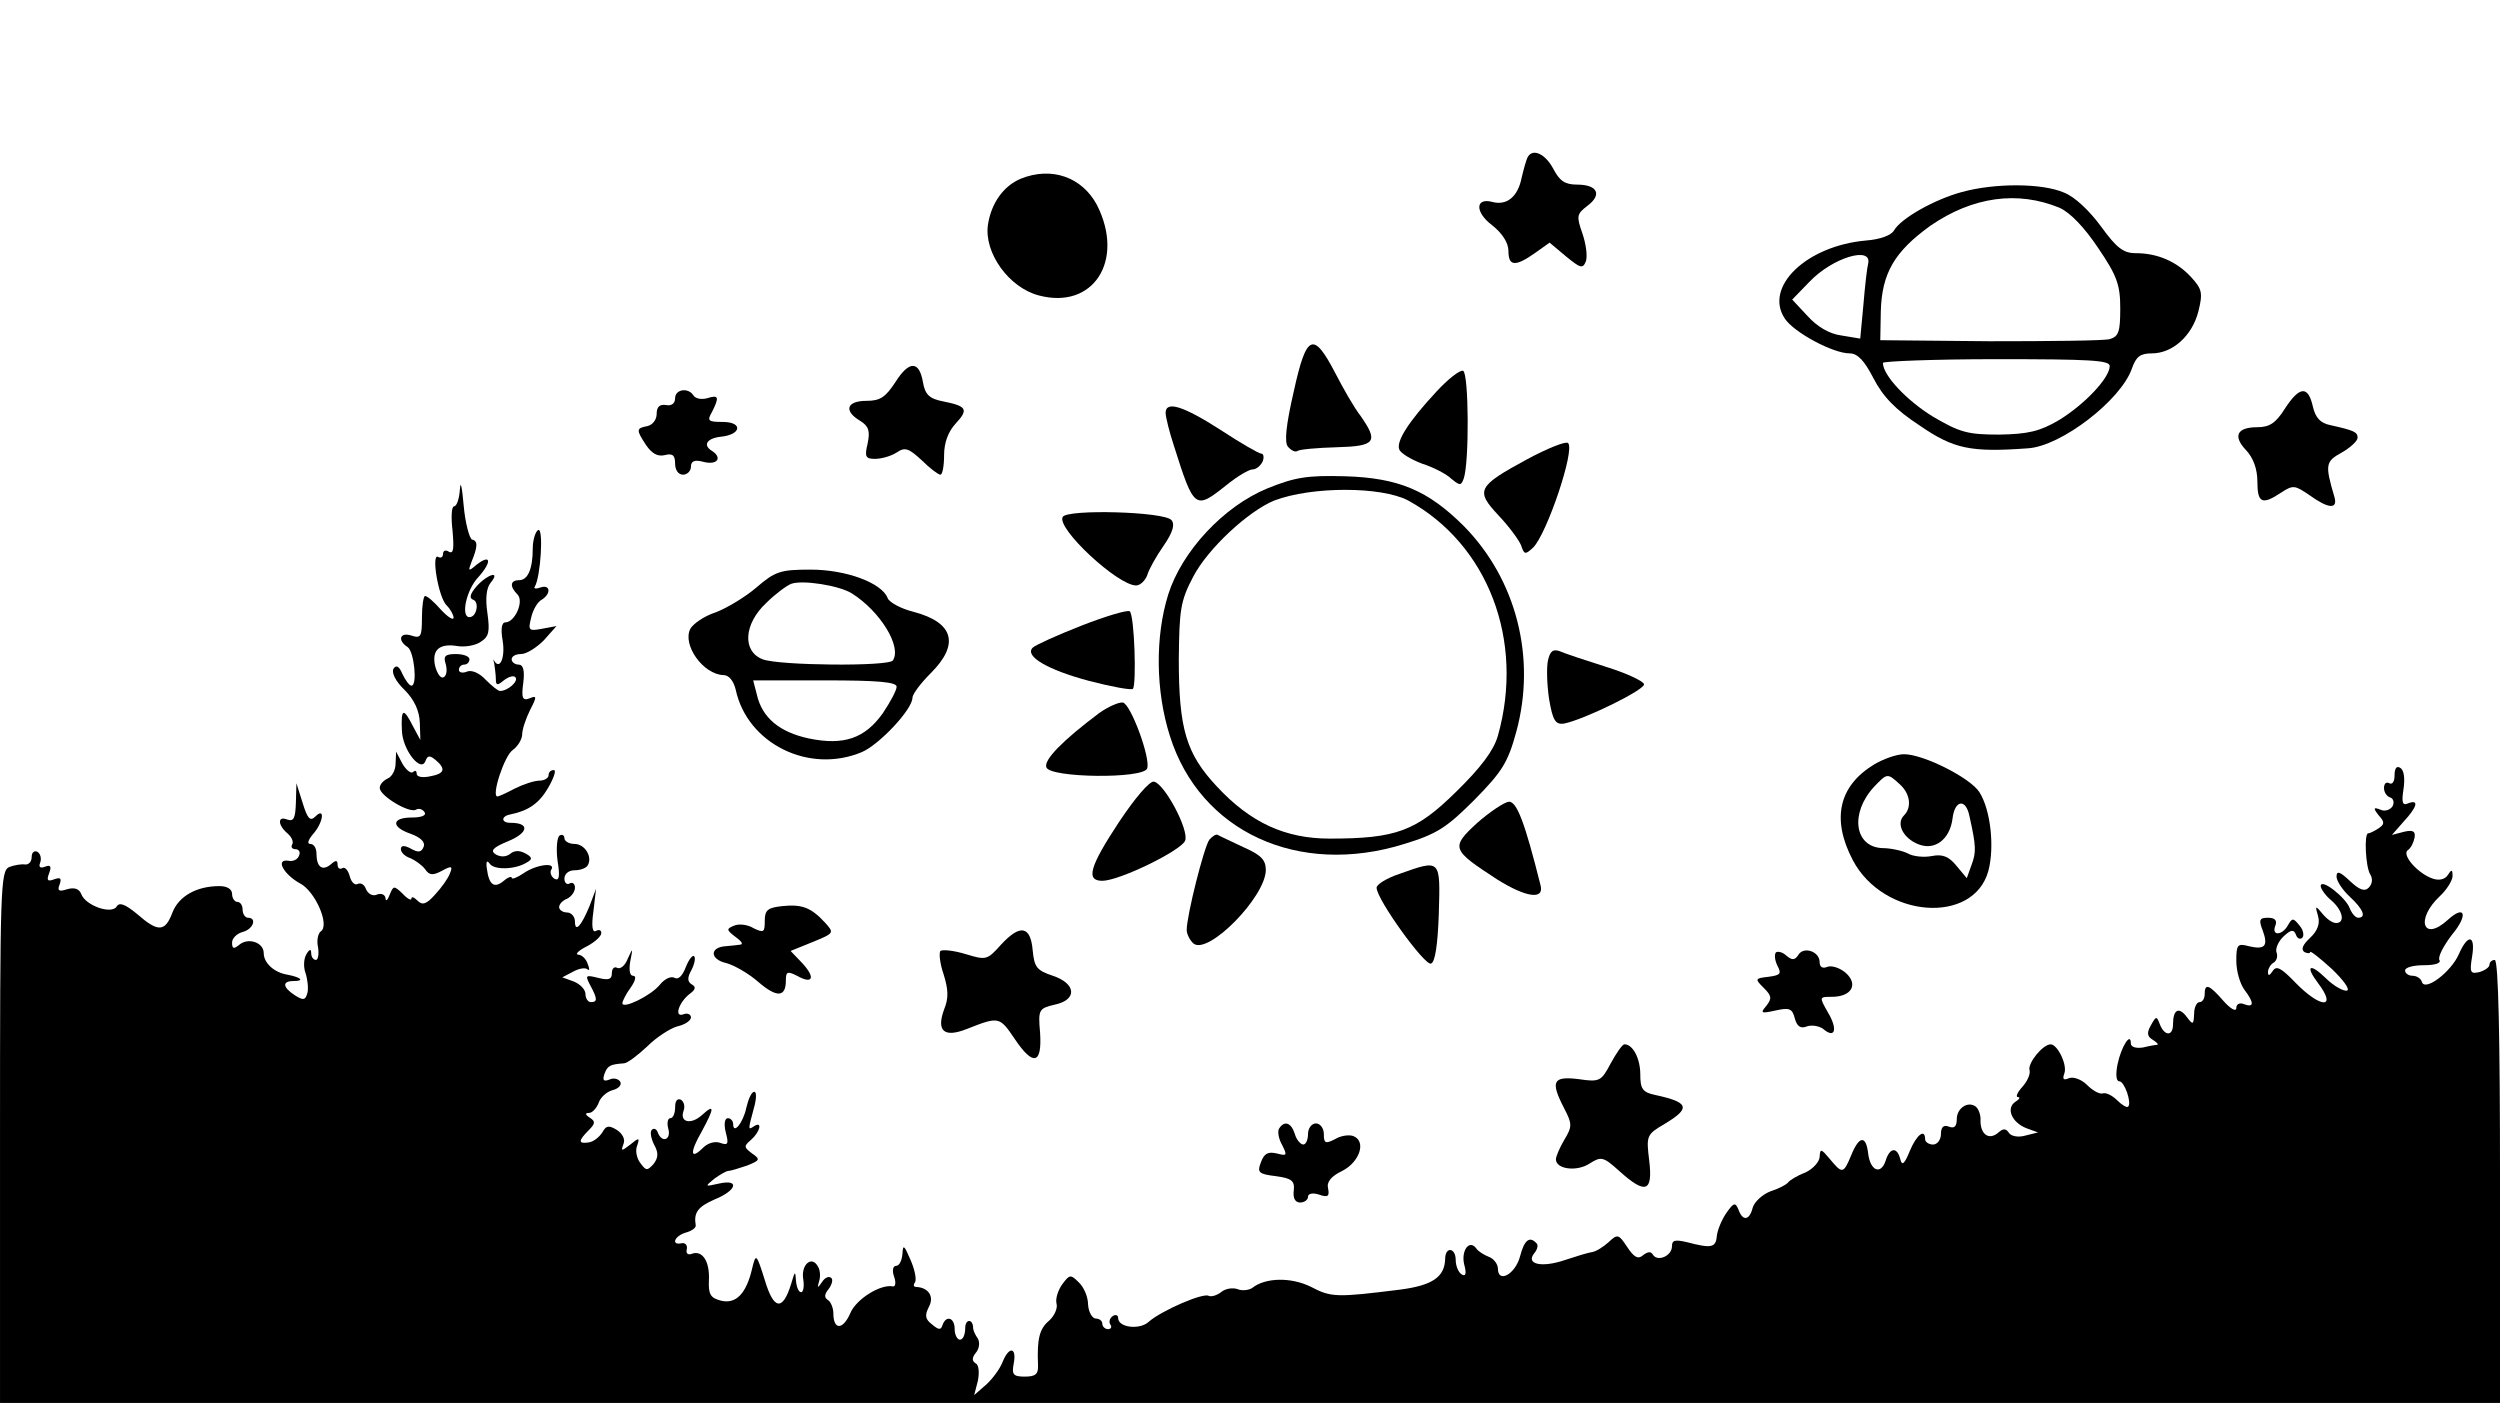 <?xml version="1.0" standalone="no"?>
<!DOCTYPE svg PUBLIC "-//W3C//DTD SVG 20010904//EN"
 "http://www.w3.org/TR/2001/REC-SVG-20010904/DTD/svg10.dtd">
<svg version="1.0" xmlns="http://www.w3.org/2000/svg"
 width="474pt" height="266pt" viewBox="0 0 474 266"
 preserveAspectRatio="xMidYMid meet">
<g transform="translate(0,266) scale(0.1,-0.1)"
fill="#000000" stroke="none">
<path d="M2897 2363 c-3 -5 -8 -23 -12 -40 -7 -36 -28 -53 -55 -46 -33 9 -34
-19 -1 -44 19 -15 31 -33 31 -49 0 -29 13 -30 50 -4 l28 20 31 -26 c28 -23 32
-24 38 -9 3 10 0 33 -7 53 -11 32 -11 36 10 52 28 21 19 40 -20 40 -23 0 -33
7 -45 30 -15 28 -38 39 -48 23z"/>
<path d="M1935 2321 c-33 -14 -56 -47 -62 -88 -7 -53 40 -118 96 -133 104 -28
164 66 111 171 -28 53 -86 74 -145 50z"/>
<path d="M3720 2296 c-52 -14 -116 -50 -129 -73 -5 -9 -26 -17 -53 -19 -113
-10 -194 -88 -154 -148 17 -26 91 -66 123 -66 15 0 28 -14 45 -47 18 -35 42
-60 88 -90 64 -44 96 -51 205 -43 63 4 176 91 197 151 8 23 16 29 38 29 39 0
76 33 88 79 9 36 7 43 -14 66 -27 29 -63 45 -105 45 -23 0 -36 10 -65 50 -22
30 -50 57 -71 65 -42 18 -131 18 -193 1z m185 -30 c20 -9 47 -37 73 -76 36
-53 42 -70 42 -115 0 -44 -3 -53 -20 -58 -11 -3 -114 -4 -228 -4 l-207 2 1 55
c2 72 26 113 94 162 80 55 165 67 245 34z m-363 -106 c-2 -7 -6 -42 -9 -78
l-6 -64 -36 6 c-23 3 -46 17 -64 37 l-29 31 33 34 c44 46 119 68 111 34z m458
-194 c0 -23 -49 -74 -97 -103 -36 -21 -58 -26 -112 -27 -60 0 -75 4 -126 34
-49 30 -95 78 -95 102 0 3 97 7 215 7 178 0 215 -2 215 -13z"/>
<path d="M2453 1918 c-15 -65 -18 -97 -11 -105 6 -7 14 -11 18 -8 4 3 38 6 74
7 74 2 80 10 46 59 -12 15 -33 52 -48 81 -42 81 -55 75 -79 -34z"/>
<path d="M1698 1936 c-19 -29 -29 -36 -55 -36 -38 0 -44 -19 -12 -38 16 -10
19 -19 14 -43 -6 -25 -4 -29 14 -29 12 0 30 5 41 12 16 11 23 8 48 -15 15 -15
31 -27 35 -27 4 0 7 17 7 37 0 24 8 45 22 60 25 27 21 33 -24 42 -26 5 -34 13
-38 36 -7 41 -26 42 -52 1z"/>
<path d="M2723 1917 c-53 -57 -76 -94 -70 -109 2 -7 22 -19 43 -27 22 -7 47
-20 56 -29 16 -13 18 -13 23 0 11 29 10 201 -1 205 -6 2 -29 -16 -51 -40z"/>
<path d="M1280 1905 c0 -10 -7 -15 -17 -13 -12 2 -18 -3 -18 -17 0 -11 -8 -21
-18 -23 -21 -4 -21 -7 -2 -36 11 -16 22 -22 35 -19 15 4 20 0 20 -16 0 -12 6
-21 15 -21 8 0 15 7 15 15 0 11 7 14 25 9 25 -6 35 8 15 21 -18 11 -10 24 17
27 39 4 42 28 3 28 -27 0 -30 2 -20 19 14 28 13 33 -9 26 -11 -3 -22 -1 -26 5
-10 16 -35 12 -35 -5z"/>
<path d="M4332 1885 c-17 -27 -29 -35 -52 -35 -39 0 -47 -17 -21 -44 13 -14
21 -35 21 -59 0 -41 9 -45 45 -21 23 15 26 14 54 -5 36 -26 54 -27 47 -3 -18
61 -17 67 14 84 16 9 30 22 30 28 0 11 -7 14 -52 24 -19 4 -28 14 -33 36 -9
39 -25 38 -53 -5z"/>
<path d="M2210 1877 c0 -7 7 -36 16 -63 38 -120 40 -121 99 -74 21 17 43 30
50 30 7 0 15 7 19 15 3 8 2 15 -3 15 -4 0 -39 20 -77 45 -70 45 -104 56 -104
32z"/>
<path d="M2895 1789 c-94 -51 -98 -59 -54 -106 20 -21 39 -47 43 -57 6 -18 8
-18 23 -4 26 26 80 186 66 198 -4 4 -39 -10 -78 -31z"/>
<path d="M872 1733 c-1 -18 -6 -33 -11 -33 -5 0 -6 -21 -3 -46 3 -34 2 -45 -7
-40 -6 4 -11 2 -11 -4 0 -6 -4 -9 -9 -6 -14 9 0 -77 16 -92 7 -7 13 -18 13
-23 0 -6 -11 1 -24 15 -13 15 -26 26 -30 26 -3 0 -6 -18 -6 -41 0 -36 -2 -40
-20 -34 -22 7 -27 -9 -7 -22 12 -8 19 -73 7 -73 -4 0 -11 10 -17 22 -6 15 -12
18 -17 10 -4 -7 4 -24 21 -40 19 -19 28 -40 29 -62 l1 -33 -14 26 c-18 36 -23
34 -21 -8 1 -37 37 -82 45 -57 4 10 8 10 19 1 20 -17 17 -26 -11 -31 -14 -3
-25 -1 -25 5 0 6 -3 7 -7 3 -4 -3 -13 4 -20 16 l-12 23 -1 -23 c0 -12 -7 -25
-15 -28 -8 -4 -15 -11 -15 -18 0 -15 57 -49 69 -41 5 3 12 1 16 -5 4 -6 -6
-10 -24 -10 -39 0 -40 -18 -2 -31 19 -7 28 -16 24 -25 -4 -10 -10 -11 -24 -3
-13 7 -19 6 -19 -1 0 -6 8 -14 18 -17 9 -4 22 -13 28 -21 8 -12 15 -12 32 -3
18 10 21 9 15 -5 -3 -9 -16 -27 -28 -40 -16 -18 -24 -21 -33 -12 -7 7 -12 9
-12 4 0 -4 -8 0 -17 10 -16 15 -17 15 -24 -2 -4 -11 -8 -14 -8 -7 -1 7 -8 10
-16 7 -8 -4 -17 1 -21 10 -3 9 -10 13 -16 10 -5 -3 -12 3 -15 15 -3 11 -9 18
-14 15 -5 -3 -9 0 -9 7 0 8 -3 9 -13 0 -16 -13 -27 -5 -27 21 0 10 -5 18 -12
18 -6 0 -4 7 5 18 20 22 24 53 5 34 -10 -10 -15 -4 -24 25 l-12 38 -1 -37 c-1
-29 -4 -36 -16 -32 -19 8 -19 -10 0 -26 8 -7 12 -16 9 -21 -3 -5 0 -9 6 -9 7
0 10 -6 7 -12 -2 -7 -11 -12 -20 -10 -26 4 -9 -26 22 -43 29 -15 57 -80 39
-91 -5 -4 -8 -17 -5 -30 2 -13 0 -24 -4 -24 -5 0 -9 6 -9 13 0 8 -3 8 -9 -2
-5 -8 -6 -24 -2 -35 4 -12 6 -29 4 -38 -4 -15 -8 -15 -24 -5 -23 15 -25 27 -2
27 21 0 14 7 -12 12 -25 4 -45 22 -45 41 0 20 -29 30 -46 16 -11 -9 -14 -8
-14 4 0 8 9 17 20 20 20 5 28 27 10 27 -5 0 -10 7 -10 15 0 8 -4 15 -10 15 -5
0 -10 7 -10 15 0 9 -9 15 -24 15 -43 0 -77 -19 -89 -50 -14 -37 -27 -38 -67
-3 -23 19 -34 23 -39 14 -10 -15 -59 2 -67 24 -4 10 -13 13 -27 9 -15 -5 -19
-3 -14 9 4 12 2 14 -10 10 -13 -5 -15 -2 -10 11 5 13 3 17 -7 13 -10 -4 -13
-1 -10 7 3 8 1 17 -5 21 -6 3 -11 -1 -11 -10 0 -9 -6 -15 -13 -14 -6 1 -20 -1
-30 -5 -16 -8 -17 -42 -17 -512 l0 -504 2370 0 2370 0 0 420 c0 273 -3 420
-10 420 -5 0 -10 -4 -10 -9 0 -5 -9 -11 -19 -14 -17 -4 -19 -1 -14 29 7 42 -8
44 -25 5 -15 -34 -64 -71 -70 -53 -2 7 -10 12 -18 12 -8 0 -14 5 -14 10 0 6
16 10 36 10 21 0 33 4 29 10 -3 6 8 27 24 48 31 37 25 58 -8 28 -47 -43 -62 1
-15 45 13 12 24 30 24 38 0 13 -2 13 -9 2 -5 -8 -16 -11 -28 -7 -28 9 -60 45
-48 54 6 4 11 14 13 24 2 12 -3 15 -20 11 l-23 -6 22 25 c26 28 30 43 9 35
-11 -5 -13 1 -9 27 3 20 1 36 -6 40 -7 5 -11 -1 -11 -14 0 -12 -4 -18 -10 -15
-5 3 -10 0 -10 -9 0 -8 5 -16 12 -18 6 -2 8 -10 4 -17 -5 -7 -15 -10 -23 -6
-13 5 -14 3 -3 -11 12 -13 11 -17 -1 -25 -8 -5 -16 -9 -19 -9 -8 0 -5 -64 4
-78 5 -8 4 -18 -3 -25 -8 -8 -18 -4 -36 13 -18 17 -25 20 -25 8 0 -8 11 -25
25 -38 26 -24 32 -40 16 -40 -5 0 -12 8 -16 18 -7 20 -55 58 -55 42 0 -5 9
-18 20 -27 22 -19 27 -43 9 -43 -7 0 -18 8 -26 18 -13 16 -14 15 -8 -5 4 -14
-1 -28 -15 -41 -14 -13 -18 -22 -11 -27 6 -3 11 -3 11 0 0 3 18 -11 41 -32 22
-21 35 -39 29 -41 -6 -2 -25 8 -41 24 -30 29 -39 23 -14 -10 37 -49 5 -48 -42
0 -28 29 -37 34 -44 23 -6 -9 -9 -10 -9 -2 0 6 5 15 11 18 6 4 8 13 5 20 -2 7
4 21 14 30 14 13 19 13 23 3 2 -7 8 -10 12 -6 4 4 2 15 -5 23 -12 15 -14 15
-22 1 -11 -20 -32 -21 -24 -1 4 10 -1 15 -14 15 -16 0 -18 -4 -10 -24 11 -30
4 -37 -26 -30 -22 6 -24 3 -24 -28 0 -19 7 -43 15 -54 19 -25 19 -35 0 -28 -9
4 -15 0 -15 -7 0 -8 -11 -2 -25 14 -27 31 -35 33 -35 12 0 -8 -4 -15 -10 -15
-5 0 -10 -10 -10 -22 -1 -21 -2 -22 -14 -6 -15 20 -26 14 -26 -14 0 -23 -16
-23 -25 0 -6 16 -7 16 -17 -2 -8 -14 -7 -21 3 -27 8 -5 12 -9 9 -10 -3 0 -15
-2 -27 -5 -14 -2 -23 1 -23 8 0 22 -18 -6 -25 -39 -4 -19 -3 -33 3 -33 10 0
24 -41 17 -48 -2 -3 -12 3 -21 12 -9 9 -21 15 -27 13 -6 -2 -19 5 -30 16 -10
10 -25 16 -34 13 -11 -5 -13 -2 -9 9 6 16 -13 55 -26 55 -15 0 -44 -36 -40
-49 2 -7 -4 -21 -14 -32 -9 -10 -13 -19 -8 -19 5 0 3 -4 -5 -9 -18 -12 -7 -39
21 -50 l22 -8 -24 -6 c-14 -4 -27 -1 -31 5 -6 9 -11 9 -21 0 -17 -14 -33 -3
-33 23 1 11 -4 23 -9 27 -15 11 -36 -3 -36 -24 0 -14 -5 -18 -15 -14 -10 4
-15 -1 -15 -14 0 -11 -7 -20 -15 -20 -8 0 -15 5 -15 10 0 21 -16 9 -29 -22
-10 -25 -15 -29 -18 -16 -6 24 -20 23 -28 -3 -9 -27 -29 -19 -33 14 -4 35 -17
34 -32 -3 -15 -36 -17 -36 -41 -7 -16 19 -18 20 -19 4 0 -9 -12 -23 -27 -30
-16 -6 -30 -15 -33 -19 -3 -4 -18 -12 -34 -17 -15 -6 -30 -20 -33 -31 -6 -24
-19 -26 -27 -3 -6 14 -9 13 -23 -7 -9 -13 -17 -33 -18 -44 -2 -22 -11 -23 -57
-11 -22 5 -28 4 -28 -8 0 -18 -27 -30 -36 -16 -4 7 -10 6 -19 -1 -9 -8 -17 -4
-30 16 -16 24 -18 25 -35 9 -10 -9 -24 -18 -32 -19 -7 -1 -30 -8 -51 -15 -44
-15 -75 -8 -58 13 6 7 8 16 4 19 -13 14 -23 6 -31 -25 -9 -34 -42 -52 -42 -23
0 8 -8 19 -17 22 -10 4 -21 11 -24 16 -13 18 -29 -4 -23 -30 5 -18 3 -24 -5
-19 -6 4 -11 16 -11 27 0 24 -20 26 -20 2 -1 -34 -24 -50 -85 -58 -120 -15
-131 -15 -169 5 -38 19 -87 18 -112 -2 -6 -4 -19 -6 -28 -2 -9 3 -23 1 -31 -6
-8 -6 -18 -9 -23 -7 -10 7 -90 -28 -114 -49 -17 -16 -58 -11 -58 7 0 6 -5 7
-10 4 -6 -4 -8 -11 -5 -16 4 -5 1 -9 -4 -9 -6 0 -11 5 -11 10 0 6 -6 10 -12
10 -7 0 -14 12 -15 26 0 15 -8 34 -18 43 -15 15 -17 15 -31 -4 -8 -11 -13 -27
-11 -36 3 -9 -4 -24 -14 -33 -18 -15 -23 -34 -21 -83 1 -18 -4 -23 -25 -23
-22 0 -25 4 -21 25 6 31 -9 33 -21 3 -5 -13 -19 -32 -31 -43 l-23 -20 7 27 c3
15 2 30 -4 33 -8 5 -7 11 0 20 7 8 8 20 4 27 -5 7 -9 16 -9 20 0 18 -15 18
-15 0 0 -12 -4 -22 -10 -22 -5 0 -10 9 -10 20 0 22 -16 27 -23 8 -3 -10 -7
-10 -20 1 -13 10 -14 17 -6 33 11 20 -1 37 -24 38 -5 0 -6 4 -2 9 3 6 -1 25
-9 43 -12 28 -14 29 -15 11 -1 -13 -6 -23 -12 -23 -6 0 -8 -9 -4 -20 4 -11 3
-20 -2 -19 -23 5 -70 -24 -81 -51 -14 -32 -32 -32 -32 0 0 10 -5 22 -10 25 -8
5 -7 11 1 21 6 8 9 18 5 21 -4 4 -12 1 -17 -7 -9 -13 -10 -13 -6 1 3 9 2 22
-3 29 -12 20 -32 1 -27 -26 2 -13 0 -24 -4 -24 -5 0 -9 10 -10 23 -1 18 -2 17
-9 -7 -16 -52 -33 -50 -50 7 -16 51 -17 51 -24 22 -11 -48 -31 -68 -59 -61
-20 5 -24 12 -23 38 2 36 -12 58 -32 51 -7 -3 -12 0 -10 8 2 8 -3 13 -9 12
-22 -5 -14 14 7 20 11 3 20 9 19 14 -4 24 4 35 36 49 42 17 48 39 8 30 -27 -6
-27 -6 -9 9 11 8 23 15 27 15 4 0 20 5 35 10 25 10 26 12 10 23 -16 12 -16 14
-2 26 17 15 22 36 6 26 -12 -8 -12 -8 -1 33 5 17 6 32 1 32 -5 0 -11 -13 -15
-30 -6 -29 -25 -52 -25 -31 0 6 -5 11 -10 11 -6 0 -8 -11 -4 -27 6 -22 4 -25
-10 -20 -10 4 -24 0 -33 -9 -24 -24 -26 -10 -3 30 25 46 25 54 1 32 -21 -19
-43 -14 -35 8 3 8 1 17 -5 21 -7 3 -11 -2 -11 -14 0 -12 -4 -21 -9 -21 -5 0
-7 -9 -4 -20 6 -21 -12 -28 -20 -7 -2 6 -7 9 -11 5 -4 -3 -2 -16 4 -28 9 -16
8 -25 -1 -37 -12 -13 -14 -13 -25 2 -7 9 -10 24 -6 33 5 15 4 16 -13 2 -17
-13 -18 -13 -13 1 4 9 -2 20 -13 27 -15 9 -20 8 -27 -5 -6 -9 -17 -18 -26 -19
-20 -3 -20 3 0 23 13 13 13 17 2 24 -9 6 -9 9 -1 9 6 0 14 9 18 19 3 10 15 21
26 24 12 3 18 10 15 16 -4 6 -13 8 -21 4 -11 -4 -13 -1 -9 11 6 16 11 18 37
20 6 0 26 15 44 32 17 17 43 34 57 38 14 3 26 11 26 17 0 6 -7 9 -14 6 -19 -7
-9 23 12 39 11 8 12 13 3 18 -8 5 -8 13 0 27 6 12 8 23 5 26 -3 3 -10 -6 -16
-21 -6 -16 -14 -24 -21 -20 -7 4 -19 -2 -28 -13 -17 -21 -71 -47 -71 -35 0 4
7 18 16 30 9 13 11 22 4 22 -6 0 -8 11 -5 28 5 25 5 26 -5 4 -5 -13 -14 -20
-20 -17 -5 3 -10 -1 -10 -10 0 -12 -6 -14 -26 -9 -24 6 -25 5 -15 -14 14 -26
14 -32 1 -32 -5 0 -10 7 -10 15 0 9 -10 19 -22 24 l-22 8 21 11 c11 6 23 8 27
4 4 -3 4 1 0 11 -3 9 -11 17 -18 17 -6 1 1 8 17 16 15 8 27 19 27 25 0 6 -5 7
-10 4 -7 -4 -9 9 -5 37 l5 43 -12 -32 c-16 -39 -28 -52 -28 -30 0 9 -7 17 -15
17 -8 0 -15 5 -15 10 0 6 7 13 15 16 8 4 15 13 15 21 0 8 -5 11 -10 8 -5 -3
-10 1 -10 9 0 9 8 16 19 16 11 0 22 4 25 9 10 16 -5 41 -25 41 -10 0 -19 5
-19 11 0 5 -4 8 -9 5 -5 -3 -7 -25 -4 -48 5 -30 3 -39 -6 -34 -6 4 -9 12 -6
17 10 15 -29 10 -53 -7 -12 -8 -22 -12 -22 -8 0 3 -7 1 -15 -6 -18 -15 -28 -8
-32 23 -2 13 0 17 5 10 8 -13 49 -12 71 2 11 6 10 10 -3 17 -11 6 -21 6 -29
-1 -8 -6 -18 -6 -27 -1 -11 7 -6 13 23 25 39 16 42 35 5 35 -19 0 -18 13 0 16
34 7 54 21 71 50 11 19 16 34 11 34 -6 0 -10 -4 -10 -10 0 -5 -8 -10 -17 -10
-10 0 -31 -7 -47 -15 -15 -8 -30 -15 -33 -15 -12 0 13 77 29 88 10 7 18 21 18
30 0 9 7 30 15 46 13 25 13 28 -1 22 -13 -5 -16 0 -12 29 3 24 0 35 -9 35 -7
0 -13 5 -13 10 0 6 8 10 18 10 10 0 29 12 43 26 l24 27 -27 -5 c-26 -5 -27 -3
-21 21 3 14 12 30 20 34 18 11 17 30 -3 23 -8 -3 -13 -2 -10 2 11 18 17 114 6
107 -5 -3 -10 -19 -10 -35 0 -38 -9 -60 -26 -60 -17 0 -18 -12 -3 -27 13 -13
-5 -53 -23 -53 -7 0 -9 -13 -5 -35 5 -31 -5 -56 -16 -38 -2 5 -2 2 0 -5 1 -8
3 -21 3 -29 0 -13 3 -13 15 -3 9 7 19 10 22 6 7 -7 -14 -26 -29 -26 -4 0 -16
10 -27 21 -12 13 -26 19 -35 16 -9 -4 -16 -2 -16 3 0 6 5 10 10 10 6 0 10 5
10 10 0 6 -12 10 -26 10 -20 0 -24 -4 -19 -19 3 -11 2 -22 -4 -25 -5 -3 -12 6
-16 21 -7 31 8 44 43 38 13 -2 33 1 43 8 16 10 18 19 13 55 -4 27 -2 47 6 57
20 24 -5 17 -26 -6 -13 -15 -15 -23 -7 -26 12 -4 7 -33 -7 -33 -17 0 -6 52 17
76 26 29 24 45 -4 23 -15 -13 -16 -12 -9 6 12 29 12 40 1 42 -5 2 -13 31 -16
65 -3 35 -6 48 -7 31z"/>
<path d="M2403 1734 c-83 -34 -162 -119 -188 -201 -25 -80 -24 -183 3 -268 57
-182 244 -268 445 -205 62 19 80 31 133 84 52 53 63 70 79 129 38 140 0 288
-99 389 -68 68 -124 92 -226 95 -72 2 -95 -2 -147 -23z m267 -23 c151 -83 221
-265 170 -446 -8 -28 -32 -60 -79 -106 -76 -75 -114 -89 -240 -89 -84 0 -150
30 -214 99 -58 62 -72 109 -72 241 1 94 3 110 27 156 28 54 105 125 154 145
71 27 203 27 254 0z"/>
<path d="M2015 1680 c-13 -21 104 -130 139 -130 8 0 17 9 21 19 3 11 17 36 31
56 18 26 22 41 15 49 -14 16 -197 21 -206 6z"/>
<path d="M1434 1546 c-21 -18 -56 -39 -77 -47 -22 -7 -43 -22 -48 -31 -16 -30
24 -87 63 -88 10 0 19 -11 23 -28 22 -102 139 -160 239 -118 33 14 96 81 96
103 0 7 16 28 35 47 55 55 43 96 -33 116 -24 6 -46 18 -49 26 -11 29 -79 54
-146 54 -57 0 -67 -3 -103 -34z m181 -11 c54 -34 95 -101 78 -127 -6 -12 -217
-10 -247 2 -39 15 -36 67 7 107 17 17 39 33 47 36 21 8 91 -3 115 -18z m85
-177 c0 -7 -12 -29 -26 -50 -34 -48 -74 -62 -141 -48 -55 12 -88 39 -98 83
l-7 27 136 0 c99 0 136 -3 136 -12z"/>
<path d="M2051 1474 c-46 -18 -88 -37 -93 -42 -16 -16 28 -42 107 -63 42 -11
80 -18 83 -15 7 8 3 139 -6 147 -4 3 -45 -9 -91 -27z"/>
<path d="M2935 1408 c-3 -13 -2 -46 2 -73 7 -41 12 -49 28 -47 37 7 156 65
152 75 -2 6 -34 21 -73 33 -38 12 -77 25 -86 29 -13 5 -19 1 -23 -17z"/>
<path d="M2084 1308 c-68 -51 -106 -89 -100 -103 7 -20 184 -22 191 -2 7 19
-31 122 -46 125 -8 1 -28 -8 -45 -20z"/>
<path d="M3554 1211 c-68 -41 -82 -104 -41 -182 58 -110 229 -123 257 -20 12
46 4 116 -17 149 -17 27 -106 72 -143 72 -14 0 -39 -9 -56 -19z m48 -38 c20
-18 23 -44 8 -59 -16 -16 -1 -44 28 -55 31 -12 59 10 64 49 4 35 25 39 32 5
13 -58 13 -69 4 -93 l-9 -25 -20 24 c-14 17 -26 22 -46 18 -15 -3 -36 -1 -46
5 -10 5 -32 10 -48 10 -53 2 -62 66 -16 116 25 26 25 27 49 5z"/>
<path d="M2122 1102 c-56 -85 -64 -112 -32 -112 32 0 149 57 157 76 8 20 -39
108 -59 112 -8 2 -36 -31 -66 -76z"/>
<path d="M2801 1100 c-51 -47 -49 -51 37 -107 54 -34 90 -40 83 -12 -30 120
-45 159 -60 159 -9 -1 -36 -19 -60 -40z"/>
<path d="M2293 1068 c-10 -13 -43 -144 -43 -171 0 -8 6 -20 13 -26 28 -22 136
88 137 139 0 20 -9 29 -43 44 -23 11 -45 21 -48 23 -3 2 -10 -2 -16 -9z"/>
<path d="M2653 1003 c-24 -8 -43 -20 -43 -26 0 -22 91 -148 103 -144 8 2 13
36 15 95 3 104 4 103 -75 75z"/>
<path d="M1483 942 c-27 -3 -33 -7 -33 -28 0 -22 -2 -23 -21 -14 -11 7 -28 9
-37 5 -15 -6 -15 -8 2 -21 11 -8 16 -14 10 -15 -5 -1 -18 -2 -28 -3 -31 -2
-30 -25 1 -32 15 -4 43 -20 61 -36 35 -30 52 -29 52 3 0 17 3 18 21 9 30 -17
36 -4 10 24 l-22 23 42 17 c41 17 41 17 23 37 -26 28 -43 35 -81 31z"/>
<path d="M1898 869 c-26 -29 -28 -30 -67 -18 -23 7 -44 9 -48 6 -3 -4 -1 -24
6 -44 9 -29 10 -45 1 -67 -15 -41 0 -54 43 -37 61 24 62 24 91 -19 35 -52 52
-48 48 12 -4 44 -2 46 27 53 44 9 42 40 -3 55 -30 10 -35 16 -38 48 -4 47 -24
50 -60 11z"/>
<path d="M3367 854 c-3 -4 -2 -15 3 -25 8 -15 6 -18 -17 -21 -26 -3 -26 -4 -9
-21 15 -15 16 -20 5 -34 -12 -14 -10 -15 17 -9 27 6 32 4 37 -15 4 -15 11 -20
23 -15 9 3 23 1 31 -5 22 -19 28 -1 9 31 -17 30 -17 30 7 30 37 0 51 23 27 45
-10 9 -26 15 -35 12 -9 -4 -15 -1 -15 9 0 20 -30 30 -40 14 -7 -11 -12 -11
-23 -2 -7 7 -17 9 -20 6z"/>
<path d="M3054 644 c-18 -34 -21 -36 -61 -30 -49 6 -54 -4 -27 -56 15 -29 15
-34 0 -59 -9 -15 -16 -32 -16 -37 0 -19 40 -24 64 -8 22 14 26 13 57 -15 49
-44 63 -39 56 20 -6 48 -5 50 29 70 50 30 47 41 -18 55 -24 5 -28 12 -28 39 0
30 -14 57 -30 57 -4 0 -15 -16 -26 -36z"/>
<path d="M2425 520 c-3 -5 -1 -19 6 -31 10 -20 9 -21 -10 -16 -17 4 -24 0 -30
-16 -8 -20 -5 -23 28 -27 30 -4 36 -9 34 -27 -2 -15 3 -23 12 -23 8 0 15 5 15
11 0 6 9 8 21 4 17 -6 20 -3 17 12 -3 12 6 23 27 33 33 17 46 56 21 66 -8 3
-24 1 -35 -6 -18 -9 -21 -8 -21 10 0 11 -7 20 -15 20 -8 0 -15 -9 -15 -20 0
-11 -4 -20 -9 -20 -5 0 -13 9 -16 20 -7 22 -20 26 -30 10z"/>
</g>
</svg>
